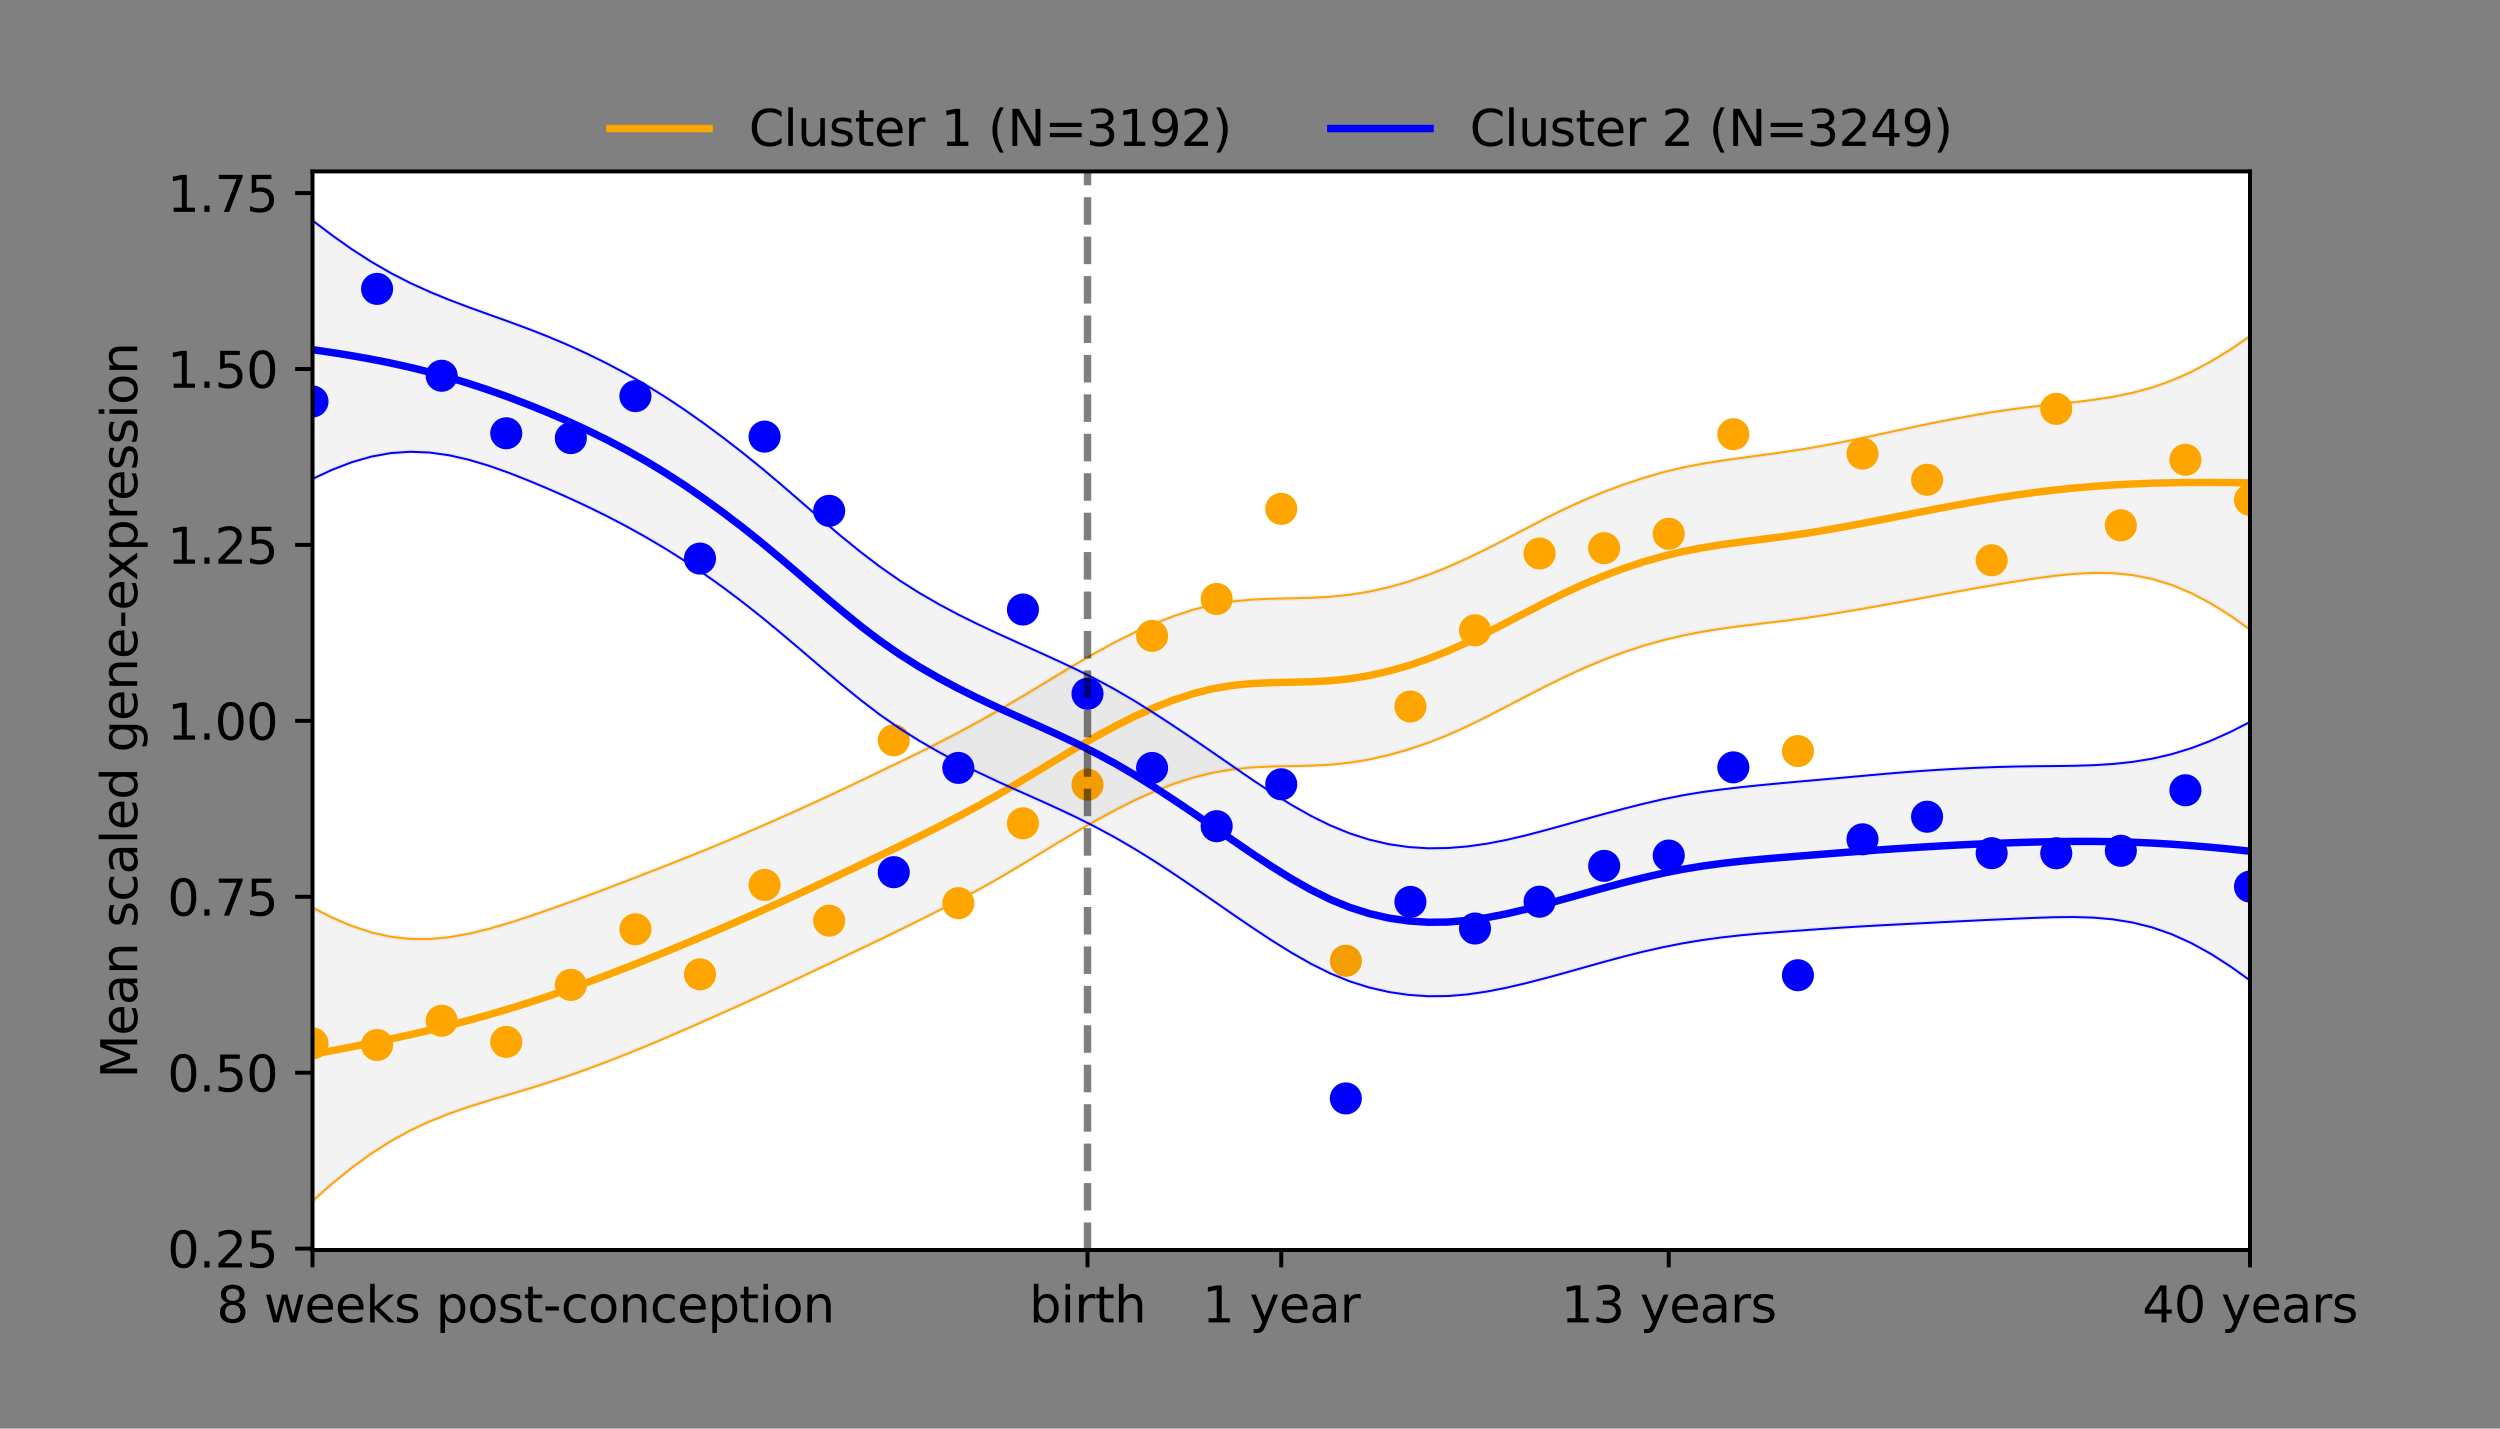 <?xml version="1.0" encoding="utf-8" standalone="no"?>
<!DOCTYPE svg PUBLIC "-//W3C//DTD SVG 1.1//EN"
  "http://www.w3.org/Graphics/SVG/1.1/DTD/svg11.dtd">
<svg xmlns:xlink="http://www.w3.org/1999/xlink" width="504pt" height="288pt" viewBox="0 0 504 288" xmlns="http://www.w3.org/2000/svg" version="1.1">
 <rect x="0" y="0" width="504" height="288" fill="#808080" stroke="none"/>
 <defs>
  <style type="text/css">*{stroke-linejoin: round; stroke-linecap: butt}</style>
 </defs>
 <g id="figure_1">
  <g id="patch_1">
   <path d="M 0 288 
L 504 288 
L 504 0 
L 0 0 
L 0 288 
z
" style="fill: none"/>
  </g>
  <g id="axes_1">
   <g id="patch_2">
    <path d="M 63 252 
L 453.6 252 
L 453.6 34.56 
L 63 34.56 
z
" style="fill: #ffffff"/>
   </g>
   <g id="PolyCollection_1">
    <defs>
     <path id="m381889eb6d" d="M 63 -105.031 
L 63 -45.884 
L 66.945 -49.359 
L 70.891 -52.555 
L 74.836 -55.426 
L 78.782 -57.943 
L 82.727 -60.103 
L 86.673 -61.94 
L 90.618 -63.512 
L 94.564 -64.882 
L 98.509 -66.116 
L 102.455 -67.286 
L 106.4 -68.459 
L 110.345 -69.691 
L 114.291 -71.01 
L 118.236 -72.413 
L 122.182 -73.887 
L 126.127 -75.426 
L 130.073 -77.025 
L 134.018 -78.684 
L 137.964 -80.392 
L 141.909 -82.13 
L 145.855 -83.885 
L 149.8 -85.654 
L 153.745 -87.444 
L 157.691 -89.266 
L 161.636 -91.114 
L 165.582 -92.974 
L 169.527 -94.838 
L 173.473 -96.708 
L 177.418 -98.594 
L 181.364 -100.508 
L 185.309 -102.455 
L 189.255 -104.441 
L 193.2 -106.477 
L 197.145 -108.585 
L 201.091 -110.795 
L 205.036 -113.118 
L 208.982 -115.506 
L 212.927 -117.9 
L 216.873 -120.249 
L 220.818 -122.512 
L 224.764 -124.654 
L 228.709 -126.64 
L 232.655 -128.424 
L 236.6 -129.968 
L 240.545 -131.24 
L 244.491 -132.218 
L 248.436 -132.886 
L 252.382 -133.274 
L 256.327 -133.465 
L 260.273 -133.552 
L 264.218 -133.635 
L 268.164 -133.824 
L 272.109 -134.231 
L 276.055 -134.893 
L 280 -135.79 
L 283.945 -136.909 
L 287.891 -138.243 
L 291.836 -139.795 
L 295.782 -141.567 
L 299.727 -143.507 
L 303.673 -145.54 
L 307.618 -147.598 
L 311.564 -149.622 
L 315.509 -151.56 
L 319.455 -153.369 
L 323.4 -155.023 
L 327.345 -156.504 
L 331.291 -157.803 
L 335.236 -158.917 
L 339.182 -159.854 
L 343.127 -160.627 
L 347.073 -161.263 
L 351.018 -161.796 
L 354.964 -162.268 
L 358.909 -162.73 
L 362.855 -163.24 
L 366.8 -163.826 
L 370.745 -164.465 
L 374.691 -165.135 
L 378.636 -165.822 
L 382.582 -166.525 
L 386.527 -167.246 
L 390.473 -167.98 
L 394.418 -168.71 
L 398.364 -169.423 
L 402.309 -170.109 
L 406.255 -170.762 
L 410.2 -171.371 
L 414.145 -171.901 
L 418.091 -172.3 
L 422.036 -172.503 
L 425.982 -172.443 
L 429.927 -172.055 
L 433.873 -171.281 
L 437.818 -170.075 
L 441.764 -168.422 
L 445.709 -166.339 
L 449.655 -163.872 
L 453.6 -161.085 
L 453.6 -220.232 
L 453.6 -220.232 
L 449.655 -217.541 
L 445.709 -215.125 
L 441.764 -213.029 
L 437.818 -211.284 
L 433.873 -209.891 
L 429.927 -208.818 
L 425.982 -208.006 
L 422.036 -207.394 
L 418.091 -206.914 
L 414.145 -206.496 
L 410.2 -206.073 
L 406.255 -205.588 
L 402.309 -205.016 
L 398.364 -204.365 
L 394.418 -203.652 
L 390.473 -202.888 
L 386.527 -202.082 
L 382.582 -201.24 
L 378.636 -200.383 
L 374.691 -199.543 
L 370.745 -198.748 
L 366.8 -198.015 
L 362.855 -197.353 
L 358.909 -196.76 
L 354.964 -196.216 
L 351.018 -195.687 
L 347.073 -195.131 
L 343.127 -194.5 
L 339.182 -193.735 
L 335.236 -192.781 
L 331.291 -191.642 
L 327.345 -190.332 
L 323.4 -188.862 
L 319.455 -187.234 
L 315.509 -185.439 
L 311.564 -183.485 
L 307.618 -181.439 
L 303.673 -179.373 
L 299.727 -177.353 
L 295.782 -175.436 
L 291.836 -173.671 
L 287.891 -172.099 
L 283.945 -170.742 
L 280 -169.619 
L 276.055 -168.738 
L 272.109 -168.099 
L 268.164 -167.695 
L 264.218 -167.483 
L 260.273 -167.381 
L 256.327 -167.294 
L 252.382 -167.123 
L 248.436 -166.757 
L 244.491 -166.087 
L 240.545 -165.086 
L 236.6 -163.797 
L 232.655 -162.258 
L 228.709 -160.496 
L 224.764 -158.531 
L 220.818 -156.381 
L 216.873 -154.095 
L 212.927 -151.732 
L 208.982 -149.346 
L 205.036 -146.981 
L 201.091 -144.673 
L 197.145 -142.45 
L 193.2 -140.316 
L 189.255 -138.268 
L 185.309 -136.294 
L 181.364 -134.372 
L 177.418 -132.474 
L 173.473 -130.581 
L 169.527 -128.706 
L 165.582 -126.864 
L 161.636 -125.061 
L 157.691 -123.295 
L 153.745 -121.557 
L 149.8 -119.843 
L 145.855 -118.168 
L 141.909 -116.538 
L 137.964 -114.952 
L 134.018 -113.399 
L 130.073 -111.861 
L 126.127 -110.334 
L 122.182 -108.829 
L 118.236 -107.355 
L 114.291 -105.917 
L 110.345 -104.517 
L 106.4 -103.161 
L 102.455 -101.881 
L 98.509 -100.73 
L 94.564 -99.773 
L 90.618 -99.075 
L 86.673 -98.703 
L 82.727 -98.713 
L 78.782 -99.151 
L 74.836 -100.033 
L 70.891 -101.34 
L 66.945 -103.028 
L 63 -105.031 
z
" style="stroke: #000000; stroke-opacity: 0.05"/>
    </defs>
    <g clip-path="url(#p6a8c9304a6)">
     <use xlink:href="#m381889eb6d" x="0" y="288" style="fill-opacity: 0.05; stroke: #000000; stroke-opacity: 0.05"/>
    </g>
   </g>
   <g id="PathCollection_1">
    <defs>
     <path id="ma7f855c26d" d="M 0 2.739 
C 0.726 2.739 1.423 2.45 1.936 1.936 
C 2.45 1.423 2.739 0.726 2.739 0 
C 2.739 -0.726 2.45 -1.423 1.936 -1.936 
C 1.423 -2.45 0.726 -2.739 0 -2.739 
C -0.726 -2.739 -1.423 -2.45 -1.936 -1.936 
C -2.45 -1.423 -2.739 -0.726 -2.739 0 
C -2.739 0.726 -2.45 1.423 -1.936 1.936 
C -1.423 2.45 -0.726 2.739 0 2.739 
z
" style="stroke: #ffa500"/>
    </defs>
    <g clip-path="url(#p6a8c9304a6)">
     <use xlink:href="#ma7f855c26d" x="63" y="210.35" style="fill: #ffa500; stroke: #ffa500"/>
     <use xlink:href="#ma7f855c26d" x="76.02" y="210.676" style="fill: #ffa500; stroke: #ffa500"/>
     <use xlink:href="#ma7f855c26d" x="89.04" y="205.783" style="fill: #ffa500; stroke: #ffa500"/>
     <use xlink:href="#ma7f855c26d" x="102.06" y="210.046" style="fill: #ffa500; stroke: #ffa500"/>
     <use xlink:href="#ma7f855c26d" x="115.08" y="198.552" style="fill: #ffa500; stroke: #ffa500"/>
     <use xlink:href="#ma7f855c26d" x="128.1" y="187.347" style="fill: #ffa500; stroke: #ffa500"/>
     <use xlink:href="#ma7f855c26d" x="141.12" y="196.429" style="fill: #ffa500; stroke: #ffa500"/>
     <use xlink:href="#ma7f855c26d" x="154.14" y="178.406" style="fill: #ffa500; stroke: #ffa500"/>
     <use xlink:href="#ma7f855c26d" x="167.16" y="185.609" style="fill: #ffa500; stroke: #ffa500"/>
     <use xlink:href="#ma7f855c26d" x="180.18" y="149.237" style="fill: #ffa500; stroke: #ffa500"/>
     <use xlink:href="#ma7f855c26d" x="193.2" y="182.08" style="fill: #ffa500; stroke: #ffa500"/>
     <use xlink:href="#ma7f855c26d" x="206.22" y="165.975" style="fill: #ffa500; stroke: #ffa500"/>
     <use xlink:href="#ma7f855c26d" x="219.24" y="158.193" style="fill: #ffa500; stroke: #ffa500"/>
     <use xlink:href="#ma7f855c26d" x="232.26" y="128.193" style="fill: #ffa500; stroke: #ffa500"/>
     <use xlink:href="#ma7f855c26d" x="245.28" y="120.75" style="fill: #ffa500; stroke: #ffa500"/>
     <use xlink:href="#ma7f855c26d" x="258.3" y="102.586" style="fill: #ffa500; stroke: #ffa500"/>
     <use xlink:href="#ma7f855c26d" x="271.32" y="193.695" style="fill: #ffa500; stroke: #ffa500"/>
     <use xlink:href="#ma7f855c26d" x="284.34" y="142.434" style="fill: #ffa500; stroke: #ffa500"/>
     <use xlink:href="#ma7f855c26d" x="297.36" y="127.077" style="fill: #ffa500; stroke: #ffa500"/>
     <use xlink:href="#ma7f855c26d" x="310.38" y="111.582" style="fill: #ffa500; stroke: #ffa500"/>
     <use xlink:href="#ma7f855c26d" x="323.4" y="110.517" style="fill: #ffa500; stroke: #ffa500"/>
     <use xlink:href="#ma7f855c26d" x="336.42" y="107.614" style="fill: #ffa500; stroke: #ffa500"/>
     <use xlink:href="#ma7f855c26d" x="349.44" y="87.531" style="fill: #ffa500; stroke: #ffa500"/>
     <use xlink:href="#ma7f855c26d" x="362.46" y="151.416" style="fill: #ffa500; stroke: #ffa500"/>
     <use xlink:href="#ma7f855c26d" x="375.48" y="91.45" style="fill: #ffa500; stroke: #ffa500"/>
     <use xlink:href="#ma7f855c26d" x="388.5" y="96.721" style="fill: #ffa500; stroke: #ffa500"/>
     <use xlink:href="#ma7f855c26d" x="401.52" y="112.948" style="fill: #ffa500; stroke: #ffa500"/>
     <use xlink:href="#ma7f855c26d" x="414.54" y="82.425" style="fill: #ffa500; stroke: #ffa500"/>
     <use xlink:href="#ma7f855c26d" x="427.56" y="105.909" style="fill: #ffa500; stroke: #ffa500"/>
     <use xlink:href="#ma7f855c26d" x="440.58" y="92.693" style="fill: #ffa500; stroke: #ffa500"/>
     <use xlink:href="#ma7f855c26d" x="453.6" y="100.774" style="fill: #ffa500; stroke: #ffa500"/>
    </g>
   </g>
   <g id="PolyCollection_2">
    <defs>
     <path id="ma74e0dfeb8" d="M 63 -243.556 
L 63 -191.455 
L 66.945 -193.29 
L 70.891 -194.806 
L 74.836 -195.943 
L 78.782 -196.656 
L 82.727 -196.926 
L 86.673 -196.762 
L 90.618 -196.202 
L 94.564 -195.301 
L 98.509 -194.121 
L 102.455 -192.726 
L 106.4 -191.175 
L 110.345 -189.522 
L 114.291 -187.789 
L 118.236 -185.964 
L 122.182 -184.031 
L 126.127 -181.975 
L 130.073 -179.786 
L 134.018 -177.456 
L 137.964 -174.973 
L 141.909 -172.329 
L 145.855 -169.517 
L 149.8 -166.541 
L 153.745 -163.413 
L 157.691 -160.153 
L 161.636 -156.807 
L 165.582 -153.435 
L 169.527 -150.107 
L 173.473 -146.896 
L 177.418 -143.888 
L 181.364 -141.151 
L 185.309 -138.67 
L 189.255 -136.397 
L 193.2 -134.291 
L 197.145 -132.321 
L 201.091 -130.461 
L 205.036 -128.68 
L 208.982 -126.925 
L 212.927 -125.141 
L 216.873 -123.28 
L 220.818 -121.302 
L 224.764 -119.173 
L 228.709 -116.879 
L 232.655 -114.434 
L 236.6 -111.863 
L 240.545 -109.197 
L 244.491 -106.475 
L 248.436 -103.744 
L 252.382 -101.052 
L 256.327 -98.448 
L 260.273 -95.989 
L 264.218 -93.74 
L 268.164 -91.771 
L 272.109 -90.156 
L 276.055 -88.912 
L 280 -88.011 
L 283.945 -87.433 
L 287.891 -87.163 
L 291.836 -87.193 
L 295.782 -87.518 
L 299.727 -88.095 
L 303.673 -88.867 
L 307.618 -89.784 
L 311.564 -90.801 
L 315.509 -91.882 
L 319.455 -92.995 
L 323.4 -94.101 
L 327.345 -95.162 
L 331.291 -96.149 
L 335.236 -97.04 
L 339.182 -97.817 
L 343.127 -98.473 
L 347.073 -99.015 
L 351.018 -99.455 
L 354.964 -99.814 
L 358.909 -100.118 
L 362.855 -100.403 
L 366.8 -100.686 
L 370.745 -100.955 
L 374.691 -101.201 
L 378.636 -101.423 
L 382.582 -101.629 
L 386.527 -101.833 
L 390.473 -102.037 
L 394.418 -102.237 
L 398.364 -102.429 
L 402.309 -102.612 
L 406.255 -102.79 
L 410.2 -102.959 
L 414.145 -103.089 
L 418.091 -103.125 
L 422.036 -103.004 
L 425.982 -102.657 
L 429.927 -102.019 
L 433.873 -101.034 
L 437.818 -99.658 
L 441.764 -97.875 
L 445.709 -95.7 
L 449.655 -93.172 
L 453.6 -90.346 
L 453.6 -142.447 
L 453.6 -142.447 
L 449.655 -140.448 
L 445.709 -138.674 
L 441.764 -137.168 
L 437.818 -135.958 
L 433.873 -135.045 
L 429.927 -134.403 
L 425.982 -133.983 
L 422.036 -133.738 
L 418.091 -133.616 
L 414.145 -133.563 
L 410.2 -133.527 
L 406.255 -133.467 
L 402.309 -133.361 
L 398.364 -133.209 
L 394.418 -133.017 
L 390.473 -132.787 
L 386.527 -132.519 
L 382.582 -132.209 
L 378.636 -131.867 
L 374.691 -131.511 
L 370.745 -131.154 
L 366.8 -130.803 
L 362.855 -130.452 
L 358.909 -130.094 
L 354.964 -129.717 
L 351.018 -129.309 
L 347.073 -128.849 
L 343.127 -128.312 
L 339.182 -127.661 
L 335.236 -126.87 
L 331.291 -125.957 
L 327.345 -124.96 
L 323.4 -123.909 
L 319.455 -122.825 
L 315.509 -121.725 
L 311.564 -120.63 
L 307.618 -119.593 
L 303.673 -118.67 
L 299.727 -117.909 
L 295.782 -117.352 
L 291.836 -117.034 
L 287.891 -116.986 
L 283.945 -117.236 
L 280 -117.811 
L 276.055 -118.725 
L 272.109 -119.99 
L 268.164 -121.607 
L 264.218 -123.556 
L 260.273 -125.788 
L 256.327 -128.247 
L 252.382 -130.868 
L 248.436 -133.58 
L 244.491 -136.309 
L 240.545 -139.01 
L 236.6 -141.662 
L 232.655 -144.237 
L 228.709 -146.702 
L 224.764 -149.014 
L 220.818 -151.136 
L 216.873 -153.094 
L 212.927 -154.943 
L 208.982 -156.734 
L 205.036 -158.509 
L 201.091 -160.304 
L 197.145 -162.152 
L 193.2 -164.099 
L 189.255 -166.195 
L 185.309 -168.478 
L 181.364 -170.981 
L 177.418 -173.732 
L 173.473 -176.734 
L 169.527 -179.94 
L 165.582 -183.289 
L 161.636 -186.71 
L 157.691 -190.129 
L 153.745 -193.462 
L 149.8 -196.657 
L 145.855 -199.716 
L 141.909 -202.638 
L 137.964 -205.417 
L 134.018 -208.035 
L 130.073 -210.473 
L 126.127 -212.725 
L 122.182 -214.811 
L 118.236 -216.744 
L 114.291 -218.537 
L 110.345 -220.199 
L 106.4 -221.743 
L 102.455 -223.199 
L 98.509 -224.612 
L 94.564 -226.036 
L 90.618 -227.528 
L 86.673 -229.145 
L 82.727 -230.936 
L 78.782 -232.956 
L 74.836 -235.236 
L 70.891 -237.78 
L 66.945 -240.565 
L 63 -243.556 
z
" style="stroke: #000000; stroke-opacity: 0.05"/>
    </defs>
    <g clip-path="url(#p6a8c9304a6)">
     <use xlink:href="#ma74e0dfeb8" x="0" y="288" style="fill-opacity: 0.05; stroke: #000000; stroke-opacity: 0.05"/>
    </g>
   </g>
   <g id="PathCollection_2">
    <defs>
     <path id="mdc6aa4b79a" d="M 0 2.739 
C 0.726 2.739 1.423 2.45 1.936 1.936 
C 2.45 1.423 2.739 0.726 2.739 0 
C 2.739 -0.726 2.45 -1.423 1.936 -1.936 
C 1.423 -2.45 0.726 -2.739 0 -2.739 
C -0.726 -2.739 -1.423 -2.45 -1.936 -1.936 
C -2.45 -1.423 -2.739 -0.726 -2.739 0 
C -2.739 0.726 -2.45 1.423 -1.936 1.936 
C -1.423 2.45 -0.726 2.739 0 2.739 
z
" style="stroke: #0000ff"/>
    </defs>
    <g clip-path="url(#p6a8c9304a6)">
     <use xlink:href="#mdc6aa4b79a" x="63" y="80.941" style="fill: #0000ff; stroke: #0000ff"/>
     <use xlink:href="#mdc6aa4b79a" x="76.02" y="58.239" style="fill: #0000ff; stroke: #0000ff"/>
     <use xlink:href="#mdc6aa4b79a" x="89.04" y="75.752" style="fill: #0000ff; stroke: #0000ff"/>
     <use xlink:href="#mdc6aa4b79a" x="102.06" y="87.348" style="fill: #0000ff; stroke: #0000ff"/>
     <use xlink:href="#mdc6aa4b79a" x="115.08" y="88.324" style="fill: #0000ff; stroke: #0000ff"/>
     <use xlink:href="#mdc6aa4b79a" x="128.1" y="79.856" style="fill: #0000ff; stroke: #0000ff"/>
     <use xlink:href="#mdc6aa4b79a" x="141.12" y="112.612" style="fill: #0000ff; stroke: #0000ff"/>
     <use xlink:href="#mdc6aa4b79a" x="154.14" y="88.021" style="fill: #0000ff; stroke: #0000ff"/>
     <use xlink:href="#mdc6aa4b79a" x="167.16" y="102.989" style="fill: #0000ff; stroke: #0000ff"/>
     <use xlink:href="#mdc6aa4b79a" x="180.18" y="175.83" style="fill: #0000ff; stroke: #0000ff"/>
     <use xlink:href="#mdc6aa4b79a" x="193.2" y="154.809" style="fill: #0000ff; stroke: #0000ff"/>
     <use xlink:href="#mdc6aa4b79a" x="206.22" y="122.882" style="fill: #0000ff; stroke: #0000ff"/>
     <use xlink:href="#mdc6aa4b79a" x="219.24" y="139.859" style="fill: #0000ff; stroke: #0000ff"/>
     <use xlink:href="#mdc6aa4b79a" x="232.26" y="154.822" style="fill: #0000ff; stroke: #0000ff"/>
     <use xlink:href="#mdc6aa4b79a" x="245.28" y="166.562" style="fill: #0000ff; stroke: #0000ff"/>
     <use xlink:href="#mdc6aa4b79a" x="258.3" y="158.112" style="fill: #0000ff; stroke: #0000ff"/>
     <use xlink:href="#mdc6aa4b79a" x="271.32" y="221.444" style="fill: #0000ff; stroke: #0000ff"/>
     <use xlink:href="#mdc6aa4b79a" x="284.34" y="181.827" style="fill: #0000ff; stroke: #0000ff"/>
     <use xlink:href="#mdc6aa4b79a" x="297.36" y="187.189" style="fill: #0000ff; stroke: #0000ff"/>
     <use xlink:href="#mdc6aa4b79a" x="310.38" y="181.784" style="fill: #0000ff; stroke: #0000ff"/>
     <use xlink:href="#mdc6aa4b79a" x="323.4" y="174.559" style="fill: #0000ff; stroke: #0000ff"/>
     <use xlink:href="#mdc6aa4b79a" x="336.42" y="172.479" style="fill: #0000ff; stroke: #0000ff"/>
     <use xlink:href="#mdc6aa4b79a" x="349.44" y="154.698" style="fill: #0000ff; stroke: #0000ff"/>
     <use xlink:href="#mdc6aa4b79a" x="362.46" y="196.605" style="fill: #0000ff; stroke: #0000ff"/>
     <use xlink:href="#mdc6aa4b79a" x="375.48" y="169.209" style="fill: #0000ff; stroke: #0000ff"/>
     <use xlink:href="#mdc6aa4b79a" x="388.5" y="164.65" style="fill: #0000ff; stroke: #0000ff"/>
     <use xlink:href="#mdc6aa4b79a" x="401.52" y="172.001" style="fill: #0000ff; stroke: #0000ff"/>
     <use xlink:href="#mdc6aa4b79a" x="414.54" y="172.015" style="fill: #0000ff; stroke: #0000ff"/>
     <use xlink:href="#mdc6aa4b79a" x="427.56" y="171.521" style="fill: #0000ff; stroke: #0000ff"/>
     <use xlink:href="#mdc6aa4b79a" x="440.58" y="159.322" style="fill: #0000ff; stroke: #0000ff"/>
     <use xlink:href="#mdc6aa4b79a" x="453.6" y="178.738" style="fill: #0000ff; stroke: #0000ff"/>
    </g>
   </g>
   <g id="matplotlib.axis_1">
    <g id="xtick_1">
     <g id="line2d_1">
      <defs>
       <path id="m629879bcff" d="M 0 0 
L 0 3.5 
" style="stroke: #000000; stroke-width: 0.8"/>
      </defs>
      <g>
       <use xlink:href="#m629879bcff" x="63" y="252" style="stroke: #000000; stroke-width: 0.8"/>
      </g>
     </g>
     <g id="text_1">
      <!--                            8 weeks post-conception -->
      <g transform="translate(-42.163 266.598)scale(0.1 -0.1)">
       <defs>
        <path id="DejaVuSans-20" transform="scale(0.016)"/>
        <path id="DejaVuSans-38" d="M 2034 2216 
Q 1584 2216 1326 1975 
Q 1069 1734 1069 1313 
Q 1069 891 1326 650 
Q 1584 409 2034 409 
Q 2484 409 2743 651 
Q 3003 894 3003 1313 
Q 3003 1734 2745 1975 
Q 2488 2216 2034 2216 
z
M 1403 2484 
Q 997 2584 770 2862 
Q 544 3141 544 3541 
Q 544 4100 942 4425 
Q 1341 4750 2034 4750 
Q 2731 4750 3128 4425 
Q 3525 4100 3525 3541 
Q 3525 3141 3298 2862 
Q 3072 2584 2669 2484 
Q 3125 2378 3379 2068 
Q 3634 1759 3634 1313 
Q 3634 634 3220 271 
Q 2806 -91 2034 -91 
Q 1263 -91 848 271 
Q 434 634 434 1313 
Q 434 1759 690 2068 
Q 947 2378 1403 2484 
z
M 1172 3481 
Q 1172 3119 1398 2916 
Q 1625 2713 2034 2713 
Q 2441 2713 2670 2916 
Q 2900 3119 2900 3481 
Q 2900 3844 2670 4047 
Q 2441 4250 2034 4250 
Q 1625 4250 1398 4047 
Q 1172 3844 1172 3481 
z
" transform="scale(0.016)"/>
        <path id="DejaVuSans-77" d="M 269 3500 
L 844 3500 
L 1563 769 
L 2278 3500 
L 2956 3500 
L 3675 769 
L 4391 3500 
L 4966 3500 
L 4050 0 
L 3372 0 
L 2619 2869 
L 1863 0 
L 1184 0 
L 269 3500 
z
" transform="scale(0.016)"/>
        <path id="DejaVuSans-65" d="M 3597 1894 
L 3597 1613 
L 953 1613 
Q 991 1019 1311 708 
Q 1631 397 2203 397 
Q 2534 397 2845 478 
Q 3156 559 3463 722 
L 3463 178 
Q 3153 47 2828 -22 
Q 2503 -91 2169 -91 
Q 1331 -91 842 396 
Q 353 884 353 1716 
Q 353 2575 817 3079 
Q 1281 3584 2069 3584 
Q 2775 3584 3186 3129 
Q 3597 2675 3597 1894 
z
M 3022 2063 
Q 3016 2534 2758 2815 
Q 2500 3097 2075 3097 
Q 1594 3097 1305 2825 
Q 1016 2553 972 2059 
L 3022 2063 
z
" transform="scale(0.016)"/>
        <path id="DejaVuSans-6b" d="M 581 4863 
L 1159 4863 
L 1159 1991 
L 2875 3500 
L 3609 3500 
L 1753 1863 
L 3688 0 
L 2938 0 
L 1159 1709 
L 1159 0 
L 581 0 
L 581 4863 
z
" transform="scale(0.016)"/>
        <path id="DejaVuSans-73" d="M 2834 3397 
L 2834 2853 
Q 2591 2978 2328 3040 
Q 2066 3103 1784 3103 
Q 1356 3103 1142 2972 
Q 928 2841 928 2578 
Q 928 2378 1081 2264 
Q 1234 2150 1697 2047 
L 1894 2003 
Q 2506 1872 2764 1633 
Q 3022 1394 3022 966 
Q 3022 478 2636 193 
Q 2250 -91 1575 -91 
Q 1294 -91 989 -36 
Q 684 19 347 128 
L 347 722 
Q 666 556 975 473 
Q 1284 391 1588 391 
Q 1994 391 2212 530 
Q 2431 669 2431 922 
Q 2431 1156 2273 1281 
Q 2116 1406 1581 1522 
L 1381 1569 
Q 847 1681 609 1914 
Q 372 2147 372 2553 
Q 372 3047 722 3315 
Q 1072 3584 1716 3584 
Q 2034 3584 2315 3537 
Q 2597 3491 2834 3397 
z
" transform="scale(0.016)"/>
        <path id="DejaVuSans-70" d="M 1159 525 
L 1159 -1331 
L 581 -1331 
L 581 3500 
L 1159 3500 
L 1159 2969 
Q 1341 3281 1617 3432 
Q 1894 3584 2278 3584 
Q 2916 3584 3314 3078 
Q 3713 2572 3713 1747 
Q 3713 922 3314 415 
Q 2916 -91 2278 -91 
Q 1894 -91 1617 61 
Q 1341 213 1159 525 
z
M 3116 1747 
Q 3116 2381 2855 2742 
Q 2594 3103 2138 3103 
Q 1681 3103 1420 2742 
Q 1159 2381 1159 1747 
Q 1159 1113 1420 752 
Q 1681 391 2138 391 
Q 2594 391 2855 752 
Q 3116 1113 3116 1747 
z
" transform="scale(0.016)"/>
        <path id="DejaVuSans-6f" d="M 1959 3097 
Q 1497 3097 1228 2736 
Q 959 2375 959 1747 
Q 959 1119 1226 758 
Q 1494 397 1959 397 
Q 2419 397 2687 759 
Q 2956 1122 2956 1747 
Q 2956 2369 2687 2733 
Q 2419 3097 1959 3097 
z
M 1959 3584 
Q 2709 3584 3137 3096 
Q 3566 2609 3566 1747 
Q 3566 888 3137 398 
Q 2709 -91 1959 -91 
Q 1206 -91 779 398 
Q 353 888 353 1747 
Q 353 2609 779 3096 
Q 1206 3584 1959 3584 
z
" transform="scale(0.016)"/>
        <path id="DejaVuSans-74" d="M 1172 4494 
L 1172 3500 
L 2356 3500 
L 2356 3053 
L 1172 3053 
L 1172 1153 
Q 1172 725 1289 603 
Q 1406 481 1766 481 
L 2356 481 
L 2356 0 
L 1766 0 
Q 1100 0 847 248 
Q 594 497 594 1153 
L 594 3053 
L 172 3053 
L 172 3500 
L 594 3500 
L 594 4494 
L 1172 4494 
z
" transform="scale(0.016)"/>
        <path id="DejaVuSans-2d" d="M 313 2009 
L 1997 2009 
L 1997 1497 
L 313 1497 
L 313 2009 
z
" transform="scale(0.016)"/>
        <path id="DejaVuSans-63" d="M 3122 3366 
L 3122 2828 
Q 2878 2963 2633 3030 
Q 2388 3097 2138 3097 
Q 1578 3097 1268 2742 
Q 959 2388 959 1747 
Q 959 1106 1268 751 
Q 1578 397 2138 397 
Q 2388 397 2633 464 
Q 2878 531 3122 666 
L 3122 134 
Q 2881 22 2623 -34 
Q 2366 -91 2075 -91 
Q 1284 -91 818 406 
Q 353 903 353 1747 
Q 353 2603 823 3093 
Q 1294 3584 2113 3584 
Q 2378 3584 2631 3529 
Q 2884 3475 3122 3366 
z
" transform="scale(0.016)"/>
        <path id="DejaVuSans-6e" d="M 3513 2113 
L 3513 0 
L 2938 0 
L 2938 2094 
Q 2938 2591 2744 2837 
Q 2550 3084 2163 3084 
Q 1697 3084 1428 2787 
Q 1159 2491 1159 1978 
L 1159 0 
L 581 0 
L 581 3500 
L 1159 3500 
L 1159 2956 
Q 1366 3272 1645 3428 
Q 1925 3584 2291 3584 
Q 2894 3584 3203 3211 
Q 3513 2838 3513 2113 
z
" transform="scale(0.016)"/>
        <path id="DejaVuSans-69" d="M 603 3500 
L 1178 3500 
L 1178 0 
L 603 0 
L 603 3500 
z
M 603 4863 
L 1178 4863 
L 1178 4134 
L 603 4134 
L 603 4863 
z
" transform="scale(0.016)"/>
       </defs>
       <use xlink:href="#DejaVuSans-20"/>
       <use xlink:href="#DejaVuSans-20" x="31.787"/>
       <use xlink:href="#DejaVuSans-20" x="63.574"/>
       <use xlink:href="#DejaVuSans-20" x="95.361"/>
       <use xlink:href="#DejaVuSans-20" x="127.148"/>
       <use xlink:href="#DejaVuSans-20" x="158.936"/>
       <use xlink:href="#DejaVuSans-20" x="190.723"/>
       <use xlink:href="#DejaVuSans-20" x="222.51"/>
       <use xlink:href="#DejaVuSans-20" x="254.297"/>
       <use xlink:href="#DejaVuSans-20" x="286.084"/>
       <use xlink:href="#DejaVuSans-20" x="317.871"/>
       <use xlink:href="#DejaVuSans-20" x="349.658"/>
       <use xlink:href="#DejaVuSans-20" x="381.445"/>
       <use xlink:href="#DejaVuSans-20" x="413.232"/>
       <use xlink:href="#DejaVuSans-20" x="445.02"/>
       <use xlink:href="#DejaVuSans-20" x="476.807"/>
       <use xlink:href="#DejaVuSans-20" x="508.594"/>
       <use xlink:href="#DejaVuSans-20" x="540.381"/>
       <use xlink:href="#DejaVuSans-20" x="572.168"/>
       <use xlink:href="#DejaVuSans-20" x="603.955"/>
       <use xlink:href="#DejaVuSans-20" x="635.742"/>
       <use xlink:href="#DejaVuSans-20" x="667.529"/>
       <use xlink:href="#DejaVuSans-20" x="699.316"/>
       <use xlink:href="#DejaVuSans-20" x="731.104"/>
       <use xlink:href="#DejaVuSans-20" x="762.891"/>
       <use xlink:href="#DejaVuSans-20" x="794.678"/>
       <use xlink:href="#DejaVuSans-20" x="826.465"/>
       <use xlink:href="#DejaVuSans-38" x="858.252"/>
       <use xlink:href="#DejaVuSans-20" x="921.875"/>
       <use xlink:href="#DejaVuSans-77" x="953.662"/>
       <use xlink:href="#DejaVuSans-65" x="1035.449"/>
       <use xlink:href="#DejaVuSans-65" x="1096.973"/>
       <use xlink:href="#DejaVuSans-6b" x="1158.496"/>
       <use xlink:href="#DejaVuSans-73" x="1216.406"/>
       <use xlink:href="#DejaVuSans-20" x="1268.506"/>
       <use xlink:href="#DejaVuSans-70" x="1300.293"/>
       <use xlink:href="#DejaVuSans-6f" x="1363.77"/>
       <use xlink:href="#DejaVuSans-73" x="1424.951"/>
       <use xlink:href="#DejaVuSans-74" x="1477.051"/>
       <use xlink:href="#DejaVuSans-2d" x="1516.26"/>
       <use xlink:href="#DejaVuSans-63" x="1552.344"/>
       <use xlink:href="#DejaVuSans-6f" x="1607.324"/>
       <use xlink:href="#DejaVuSans-6e" x="1668.506"/>
       <use xlink:href="#DejaVuSans-63" x="1731.885"/>
       <use xlink:href="#DejaVuSans-65" x="1786.865"/>
       <use xlink:href="#DejaVuSans-70" x="1848.389"/>
       <use xlink:href="#DejaVuSans-74" x="1911.865"/>
       <use xlink:href="#DejaVuSans-69" x="1951.074"/>
       <use xlink:href="#DejaVuSans-6f" x="1978.857"/>
       <use xlink:href="#DejaVuSans-6e" x="2040.039"/>
      </g>
     </g>
    </g>
    <g id="xtick_2">
     <g id="line2d_2">
      <g>
       <use xlink:href="#m629879bcff" x="219.24" y="252" style="stroke: #000000; stroke-width: 0.8"/>
      </g>
     </g>
     <g id="text_2">
      <!-- birth -->
      <g transform="translate(207.492 266.598)scale(0.1 -0.1)">
       <defs>
        <path id="DejaVuSans-62" d="M 3116 1747 
Q 3116 2381 2855 2742 
Q 2594 3103 2138 3103 
Q 1681 3103 1420 2742 
Q 1159 2381 1159 1747 
Q 1159 1113 1420 752 
Q 1681 391 2138 391 
Q 2594 391 2855 752 
Q 3116 1113 3116 1747 
z
M 1159 2969 
Q 1341 3281 1617 3432 
Q 1894 3584 2278 3584 
Q 2916 3584 3314 3078 
Q 3713 2572 3713 1747 
Q 3713 922 3314 415 
Q 2916 -91 2278 -91 
Q 1894 -91 1617 61 
Q 1341 213 1159 525 
L 1159 0 
L 581 0 
L 581 4863 
L 1159 4863 
L 1159 2969 
z
" transform="scale(0.016)"/>
        <path id="DejaVuSans-72" d="M 2631 2963 
Q 2534 3019 2420 3045 
Q 2306 3072 2169 3072 
Q 1681 3072 1420 2755 
Q 1159 2438 1159 1844 
L 1159 0 
L 581 0 
L 581 3500 
L 1159 3500 
L 1159 2956 
Q 1341 3275 1631 3429 
Q 1922 3584 2338 3584 
Q 2397 3584 2469 3576 
Q 2541 3569 2628 3553 
L 2631 2963 
z
" transform="scale(0.016)"/>
        <path id="DejaVuSans-68" d="M 3513 2113 
L 3513 0 
L 2938 0 
L 2938 2094 
Q 2938 2591 2744 2837 
Q 2550 3084 2163 3084 
Q 1697 3084 1428 2787 
Q 1159 2491 1159 1978 
L 1159 0 
L 581 0 
L 581 4863 
L 1159 4863 
L 1159 2956 
Q 1366 3272 1645 3428 
Q 1925 3584 2291 3584 
Q 2894 3584 3203 3211 
Q 3513 2838 3513 2113 
z
" transform="scale(0.016)"/>
       </defs>
       <use xlink:href="#DejaVuSans-62"/>
       <use xlink:href="#DejaVuSans-69" x="63.477"/>
       <use xlink:href="#DejaVuSans-72" x="91.26"/>
       <use xlink:href="#DejaVuSans-74" x="132.373"/>
       <use xlink:href="#DejaVuSans-68" x="171.582"/>
      </g>
     </g>
    </g>
    <g id="xtick_3">
     <g id="line2d_3">
      <g>
       <use xlink:href="#m629879bcff" x="258.3" y="252" style="stroke: #000000; stroke-width: 0.8"/>
      </g>
     </g>
     <g id="text_3">
      <!-- 1 year -->
      <g transform="translate(242.374 266.598)scale(0.1 -0.1)">
       <defs>
        <path id="DejaVuSans-31" d="M 794 531 
L 1825 531 
L 1825 4091 
L 703 3866 
L 703 4441 
L 1819 4666 
L 2450 4666 
L 2450 531 
L 3481 531 
L 3481 0 
L 794 0 
L 794 531 
z
" transform="scale(0.016)"/>
        <path id="DejaVuSans-79" d="M 2059 -325 
Q 1816 -950 1584 -1140 
Q 1353 -1331 966 -1331 
L 506 -1331 
L 506 -850 
L 844 -850 
Q 1081 -850 1212 -737 
Q 1344 -625 1503 -206 
L 1606 56 
L 191 3500 
L 800 3500 
L 1894 763 
L 2988 3500 
L 3597 3500 
L 2059 -325 
z
" transform="scale(0.016)"/>
        <path id="DejaVuSans-61" d="M 2194 1759 
Q 1497 1759 1228 1600 
Q 959 1441 959 1056 
Q 959 750 1161 570 
Q 1363 391 1709 391 
Q 2188 391 2477 730 
Q 2766 1069 2766 1631 
L 2766 1759 
L 2194 1759 
z
M 3341 1997 
L 3341 0 
L 2766 0 
L 2766 531 
Q 2569 213 2275 61 
Q 1981 -91 1556 -91 
Q 1019 -91 701 211 
Q 384 513 384 1019 
Q 384 1609 779 1909 
Q 1175 2209 1959 2209 
L 2766 2209 
L 2766 2266 
Q 2766 2663 2505 2880 
Q 2244 3097 1772 3097 
Q 1472 3097 1187 3025 
Q 903 2953 641 2809 
L 641 3341 
Q 956 3463 1253 3523 
Q 1550 3584 1831 3584 
Q 2591 3584 2966 3190 
Q 3341 2797 3341 1997 
z
" transform="scale(0.016)"/>
       </defs>
       <use xlink:href="#DejaVuSans-31"/>
       <use xlink:href="#DejaVuSans-20" x="63.623"/>
       <use xlink:href="#DejaVuSans-79" x="95.41"/>
       <use xlink:href="#DejaVuSans-65" x="154.59"/>
       <use xlink:href="#DejaVuSans-61" x="216.113"/>
       <use xlink:href="#DejaVuSans-72" x="277.393"/>
      </g>
     </g>
    </g>
    <g id="xtick_4">
     <g id="line2d_4">
      <g>
       <use xlink:href="#m629879bcff" x="336.42" y="252" style="stroke: #000000; stroke-width: 0.8"/>
      </g>
     </g>
     <g id="text_4">
      <!-- 13 years -->
      <g transform="translate(314.708 266.598)scale(0.1 -0.1)">
       <defs>
        <path id="DejaVuSans-33" d="M 2597 2516 
Q 3050 2419 3304 2112 
Q 3559 1806 3559 1356 
Q 3559 666 3084 287 
Q 2609 -91 1734 -91 
Q 1441 -91 1130 -33 
Q 819 25 488 141 
L 488 750 
Q 750 597 1062 519 
Q 1375 441 1716 441 
Q 2309 441 2620 675 
Q 2931 909 2931 1356 
Q 2931 1769 2642 2001 
Q 2353 2234 1838 2234 
L 1294 2234 
L 1294 2753 
L 1863 2753 
Q 2328 2753 2575 2939 
Q 2822 3125 2822 3475 
Q 2822 3834 2567 4026 
Q 2313 4219 1838 4219 
Q 1578 4219 1281 4162 
Q 984 4106 628 3988 
L 628 4550 
Q 988 4650 1302 4700 
Q 1616 4750 1894 4750 
Q 2613 4750 3031 4423 
Q 3450 4097 3450 3541 
Q 3450 3153 3228 2886 
Q 3006 2619 2597 2516 
z
" transform="scale(0.016)"/>
       </defs>
       <use xlink:href="#DejaVuSans-31"/>
       <use xlink:href="#DejaVuSans-33" x="63.623"/>
       <use xlink:href="#DejaVuSans-20" x="127.246"/>
       <use xlink:href="#DejaVuSans-79" x="159.033"/>
       <use xlink:href="#DejaVuSans-65" x="218.213"/>
       <use xlink:href="#DejaVuSans-61" x="279.736"/>
       <use xlink:href="#DejaVuSans-72" x="341.016"/>
       <use xlink:href="#DejaVuSans-73" x="382.129"/>
      </g>
     </g>
    </g>
    <g id="xtick_5">
     <g id="line2d_5">
      <g>
       <use xlink:href="#m629879bcff" x="453.6" y="252" style="stroke: #000000; stroke-width: 0.8"/>
      </g>
     </g>
     <g id="text_5">
      <!-- 40 years -->
      <g transform="translate(431.888 266.598)scale(0.1 -0.1)">
       <defs>
        <path id="DejaVuSans-34" d="M 2419 4116 
L 825 1625 
L 2419 1625 
L 2419 4116 
z
M 2253 4666 
L 3047 4666 
L 3047 1625 
L 3713 1625 
L 3713 1100 
L 3047 1100 
L 3047 0 
L 2419 0 
L 2419 1100 
L 313 1100 
L 313 1709 
L 2253 4666 
z
" transform="scale(0.016)"/>
        <path id="DejaVuSans-30" d="M 2034 4250 
Q 1547 4250 1301 3770 
Q 1056 3291 1056 2328 
Q 1056 1369 1301 889 
Q 1547 409 2034 409 
Q 2525 409 2770 889 
Q 3016 1369 3016 2328 
Q 3016 3291 2770 3770 
Q 2525 4250 2034 4250 
z
M 2034 4750 
Q 2819 4750 3233 4129 
Q 3647 3509 3647 2328 
Q 3647 1150 3233 529 
Q 2819 -91 2034 -91 
Q 1250 -91 836 529 
Q 422 1150 422 2328 
Q 422 3509 836 4129 
Q 1250 4750 2034 4750 
z
" transform="scale(0.016)"/>
       </defs>
       <use xlink:href="#DejaVuSans-34"/>
       <use xlink:href="#DejaVuSans-30" x="63.623"/>
       <use xlink:href="#DejaVuSans-20" x="127.246"/>
       <use xlink:href="#DejaVuSans-79" x="159.033"/>
       <use xlink:href="#DejaVuSans-65" x="218.213"/>
       <use xlink:href="#DejaVuSans-61" x="279.736"/>
       <use xlink:href="#DejaVuSans-72" x="341.016"/>
       <use xlink:href="#DejaVuSans-73" x="382.129"/>
      </g>
     </g>
    </g>
   </g>
   <g id="matplotlib.axis_2">
    <g id="ytick_1">
     <g id="line2d_6">
      <defs>
       <path id="m9f72ca8dc7" d="M 0 0 
L -3.5 0 
" style="stroke: #000000; stroke-width: 0.8"/>
      </defs>
      <g>
       <use xlink:href="#m9f72ca8dc7" x="63" y="251.725" style="stroke: #000000; stroke-width: 0.8"/>
      </g>
     </g>
     <g id="text_6">
      <!-- 0.25 -->
      <g transform="translate(33.734 255.524)scale(0.1 -0.1)">
       <defs>
        <path id="DejaVuSans-2e" d="M 684 794 
L 1344 794 
L 1344 0 
L 684 0 
L 684 794 
z
" transform="scale(0.016)"/>
        <path id="DejaVuSans-32" d="M 1228 531 
L 3431 531 
L 3431 0 
L 469 0 
L 469 531 
Q 828 903 1448 1529 
Q 2069 2156 2228 2338 
Q 2531 2678 2651 2914 
Q 2772 3150 2772 3378 
Q 2772 3750 2511 3984 
Q 2250 4219 1831 4219 
Q 1534 4219 1204 4116 
Q 875 4013 500 3803 
L 500 4441 
Q 881 4594 1212 4672 
Q 1544 4750 1819 4750 
Q 2544 4750 2975 4387 
Q 3406 4025 3406 3419 
Q 3406 3131 3298 2873 
Q 3191 2616 2906 2266 
Q 2828 2175 2409 1742 
Q 1991 1309 1228 531 
z
" transform="scale(0.016)"/>
        <path id="DejaVuSans-35" d="M 691 4666 
L 3169 4666 
L 3169 4134 
L 1269 4134 
L 1269 2991 
Q 1406 3038 1543 3061 
Q 1681 3084 1819 3084 
Q 2600 3084 3056 2656 
Q 3513 2228 3513 1497 
Q 3513 744 3044 326 
Q 2575 -91 1722 -91 
Q 1428 -91 1123 -41 
Q 819 9 494 109 
L 494 744 
Q 775 591 1075 516 
Q 1375 441 1709 441 
Q 2250 441 2565 725 
Q 2881 1009 2881 1497 
Q 2881 1984 2565 2268 
Q 2250 2553 1709 2553 
Q 1456 2553 1204 2497 
Q 953 2441 691 2322 
L 691 4666 
z
" transform="scale(0.016)"/>
       </defs>
       <use xlink:href="#DejaVuSans-30"/>
       <use xlink:href="#DejaVuSans-2e" x="63.623"/>
       <use xlink:href="#DejaVuSans-32" x="95.41"/>
       <use xlink:href="#DejaVuSans-35" x="159.033"/>
      </g>
     </g>
    </g>
    <g id="ytick_2">
     <g id="line2d_7">
      <g>
       <use xlink:href="#m9f72ca8dc7" x="63" y="216.257" style="stroke: #000000; stroke-width: 0.8"/>
      </g>
     </g>
     <g id="text_7">
      <!-- 0.50 -->
      <g transform="translate(33.734 220.057)scale(0.1 -0.1)">
       <use xlink:href="#DejaVuSans-30"/>
       <use xlink:href="#DejaVuSans-2e" x="63.623"/>
       <use xlink:href="#DejaVuSans-35" x="95.41"/>
       <use xlink:href="#DejaVuSans-30" x="159.033"/>
      </g>
     </g>
    </g>
    <g id="ytick_3">
     <g id="line2d_8">
      <g>
       <use xlink:href="#m9f72ca8dc7" x="63" y="180.79" style="stroke: #000000; stroke-width: 0.8"/>
      </g>
     </g>
     <g id="text_8">
      <!-- 0.75 -->
      <g transform="translate(33.734 184.589)scale(0.1 -0.1)">
       <defs>
        <path id="DejaVuSans-37" d="M 525 4666 
L 3525 4666 
L 3525 4397 
L 1831 0 
L 1172 0 
L 2766 4134 
L 525 4134 
L 525 4666 
z
" transform="scale(0.016)"/>
       </defs>
       <use xlink:href="#DejaVuSans-30"/>
       <use xlink:href="#DejaVuSans-2e" x="63.623"/>
       <use xlink:href="#DejaVuSans-37" x="95.41"/>
       <use xlink:href="#DejaVuSans-35" x="159.033"/>
      </g>
     </g>
    </g>
    <g id="ytick_4">
     <g id="line2d_9">
      <g>
       <use xlink:href="#m9f72ca8dc7" x="63" y="145.323" style="stroke: #000000; stroke-width: 0.8"/>
      </g>
     </g>
     <g id="text_9">
      <!-- 1.00 -->
      <g transform="translate(33.734 149.122)scale(0.1 -0.1)">
       <use xlink:href="#DejaVuSans-31"/>
       <use xlink:href="#DejaVuSans-2e" x="63.623"/>
       <use xlink:href="#DejaVuSans-30" x="95.41"/>
       <use xlink:href="#DejaVuSans-30" x="159.033"/>
      </g>
     </g>
    </g>
    <g id="ytick_5">
     <g id="line2d_10">
      <g>
       <use xlink:href="#m9f72ca8dc7" x="63" y="109.855" style="stroke: #000000; stroke-width: 0.8"/>
      </g>
     </g>
     <g id="text_10">
      <!-- 1.25 -->
      <g transform="translate(33.734 113.654)scale(0.1 -0.1)">
       <use xlink:href="#DejaVuSans-31"/>
       <use xlink:href="#DejaVuSans-2e" x="63.623"/>
       <use xlink:href="#DejaVuSans-32" x="95.41"/>
       <use xlink:href="#DejaVuSans-35" x="159.033"/>
      </g>
     </g>
    </g>
    <g id="ytick_6">
     <g id="line2d_11">
      <g>
       <use xlink:href="#m9f72ca8dc7" x="63" y="74.388" style="stroke: #000000; stroke-width: 0.8"/>
      </g>
     </g>
     <g id="text_11">
      <!-- 1.50 -->
      <g transform="translate(33.734 78.187)scale(0.1 -0.1)">
       <use xlink:href="#DejaVuSans-31"/>
       <use xlink:href="#DejaVuSans-2e" x="63.623"/>
       <use xlink:href="#DejaVuSans-35" x="95.41"/>
       <use xlink:href="#DejaVuSans-30" x="159.033"/>
      </g>
     </g>
    </g>
    <g id="ytick_7">
     <g id="line2d_12">
      <g>
       <use xlink:href="#m9f72ca8dc7" x="63" y="38.92" style="stroke: #000000; stroke-width: 0.8"/>
      </g>
     </g>
     <g id="text_12">
      <!-- 1.75 -->
      <g transform="translate(33.734 42.719)scale(0.1 -0.1)">
       <use xlink:href="#DejaVuSans-31"/>
       <use xlink:href="#DejaVuSans-2e" x="63.623"/>
       <use xlink:href="#DejaVuSans-37" x="95.41"/>
       <use xlink:href="#DejaVuSans-35" x="159.033"/>
      </g>
     </g>
    </g>
    <g id="text_13">
     <!-- Mean scaled gene-expression -->
     <g transform="translate(27.655 217.408)rotate(-90)scale(0.1 -0.1)">
      <defs>
       <path id="DejaVuSans-4d" d="M 628 4666 
L 1569 4666 
L 2759 1491 
L 3956 4666 
L 4897 4666 
L 4897 0 
L 4281 0 
L 4281 4097 
L 3078 897 
L 2444 897 
L 1241 4097 
L 1241 0 
L 628 0 
L 628 4666 
z
" transform="scale(0.016)"/>
       <path id="DejaVuSans-6c" d="M 603 4863 
L 1178 4863 
L 1178 0 
L 603 0 
L 603 4863 
z
" transform="scale(0.016)"/>
       <path id="DejaVuSans-64" d="M 2906 2969 
L 2906 4863 
L 3481 4863 
L 3481 0 
L 2906 0 
L 2906 525 
Q 2725 213 2448 61 
Q 2172 -91 1784 -91 
Q 1150 -91 751 415 
Q 353 922 353 1747 
Q 353 2572 751 3078 
Q 1150 3584 1784 3584 
Q 2172 3584 2448 3432 
Q 2725 3281 2906 2969 
z
M 947 1747 
Q 947 1113 1208 752 
Q 1469 391 1925 391 
Q 2381 391 2643 752 
Q 2906 1113 2906 1747 
Q 2906 2381 2643 2742 
Q 2381 3103 1925 3103 
Q 1469 3103 1208 2742 
Q 947 2381 947 1747 
z
" transform="scale(0.016)"/>
       <path id="DejaVuSans-67" d="M 2906 1791 
Q 2906 2416 2648 2759 
Q 2391 3103 1925 3103 
Q 1463 3103 1205 2759 
Q 947 2416 947 1791 
Q 947 1169 1205 825 
Q 1463 481 1925 481 
Q 2391 481 2648 825 
Q 2906 1169 2906 1791 
z
M 3481 434 
Q 3481 -459 3084 -895 
Q 2688 -1331 1869 -1331 
Q 1566 -1331 1297 -1286 
Q 1028 -1241 775 -1147 
L 775 -588 
Q 1028 -725 1275 -790 
Q 1522 -856 1778 -856 
Q 2344 -856 2625 -561 
Q 2906 -266 2906 331 
L 2906 616 
Q 2728 306 2450 153 
Q 2172 0 1784 0 
Q 1141 0 747 490 
Q 353 981 353 1791 
Q 353 2603 747 3093 
Q 1141 3584 1784 3584 
Q 2172 3584 2450 3431 
Q 2728 3278 2906 2969 
L 2906 3500 
L 3481 3500 
L 3481 434 
z
" transform="scale(0.016)"/>
       <path id="DejaVuSans-78" d="M 3513 3500 
L 2247 1797 
L 3578 0 
L 2900 0 
L 1881 1375 
L 863 0 
L 184 0 
L 1544 1831 
L 300 3500 
L 978 3500 
L 1906 2253 
L 2834 3500 
L 3513 3500 
z
" transform="scale(0.016)"/>
      </defs>
      <use xlink:href="#DejaVuSans-4d"/>
      <use xlink:href="#DejaVuSans-65" x="86.279"/>
      <use xlink:href="#DejaVuSans-61" x="147.803"/>
      <use xlink:href="#DejaVuSans-6e" x="209.082"/>
      <use xlink:href="#DejaVuSans-20" x="272.461"/>
      <use xlink:href="#DejaVuSans-73" x="304.248"/>
      <use xlink:href="#DejaVuSans-63" x="356.348"/>
      <use xlink:href="#DejaVuSans-61" x="411.328"/>
      <use xlink:href="#DejaVuSans-6c" x="472.607"/>
      <use xlink:href="#DejaVuSans-65" x="500.391"/>
      <use xlink:href="#DejaVuSans-64" x="561.914"/>
      <use xlink:href="#DejaVuSans-20" x="625.391"/>
      <use xlink:href="#DejaVuSans-67" x="657.178"/>
      <use xlink:href="#DejaVuSans-65" x="720.654"/>
      <use xlink:href="#DejaVuSans-6e" x="782.178"/>
      <use xlink:href="#DejaVuSans-65" x="845.557"/>
      <use xlink:href="#DejaVuSans-2d" x="907.08"/>
      <use xlink:href="#DejaVuSans-65" x="943.164"/>
      <use xlink:href="#DejaVuSans-78" x="1002.938"/>
      <use xlink:href="#DejaVuSans-70" x="1062.117"/>
      <use xlink:href="#DejaVuSans-72" x="1125.594"/>
      <use xlink:href="#DejaVuSans-65" x="1164.457"/>
      <use xlink:href="#DejaVuSans-73" x="1225.98"/>
      <use xlink:href="#DejaVuSans-73" x="1278.08"/>
      <use xlink:href="#DejaVuSans-69" x="1330.18"/>
      <use xlink:href="#DejaVuSans-6f" x="1357.963"/>
      <use xlink:href="#DejaVuSans-6e" x="1419.145"/>
     </g>
    </g>
   </g>
   <g id="line2d_13">
    <path d="M 63 212.542 
L 66.945 211.807 
L 70.891 211.052 
L 74.836 210.271 
L 78.782 209.453 
L 82.727 208.592 
L 86.673 207.679 
L 90.618 206.706 
L 94.564 205.673 
L 98.509 204.577 
L 102.455 203.416 
L 106.4 202.19 
L 110.345 200.896 
L 114.291 199.536 
L 118.236 198.116 
L 122.182 196.642 
L 126.127 195.12 
L 130.073 193.557 
L 134.018 191.959 
L 137.964 190.328 
L 141.909 188.666 
L 145.855 186.974 
L 149.8 185.252 
L 153.745 183.5 
L 157.691 181.72 
L 161.636 179.912 
L 165.582 178.081 
L 169.527 176.228 
L 173.473 174.355 
L 177.418 172.466 
L 181.364 170.56 
L 185.309 168.625 
L 189.255 166.645 
L 193.2 164.603 
L 197.145 162.482 
L 201.091 160.266 
L 205.036 157.951 
L 208.982 155.574 
L 212.927 153.184 
L 216.873 150.828 
L 220.818 148.553 
L 224.764 146.408 
L 228.709 144.432 
L 232.655 142.659 
L 236.6 141.117 
L 240.545 139.837 
L 244.491 138.848 
L 248.436 138.178 
L 252.382 137.801 
L 256.327 137.62 
L 260.273 137.534 
L 264.218 137.441 
L 268.164 137.241 
L 272.109 136.835 
L 276.055 136.185 
L 280 135.295 
L 283.945 134.174 
L 287.891 132.829 
L 291.836 131.267 
L 295.782 129.499 
L 299.727 127.57 
L 303.673 125.544 
L 307.618 123.482 
L 311.564 121.446 
L 315.509 119.501 
L 319.455 117.699 
L 323.4 116.057 
L 327.345 114.582 
L 331.291 113.278 
L 335.236 112.151 
L 339.182 111.206 
L 343.127 110.436 
L 347.073 109.803 
L 351.018 109.259 
L 354.964 108.758 
L 358.909 108.255 
L 362.855 107.704 
L 366.8 107.08 
L 370.745 106.394 
L 374.691 105.661 
L 378.636 104.898 
L 382.582 104.117 
L 386.527 103.336 
L 390.473 102.566 
L 394.418 101.819 
L 398.364 101.106 
L 402.309 100.438 
L 406.255 99.825 
L 410.2 99.278 
L 414.145 98.801 
L 418.091 98.393 
L 422.036 98.051 
L 425.982 97.775 
L 429.927 97.564 
L 433.873 97.414 
L 437.818 97.32 
L 441.764 97.275 
L 445.709 97.268 
L 449.655 97.293 
L 453.6 97.341 
" clip-path="url(#p6a8c9304a6)" style="fill: none; stroke: #ffa500; stroke-width: 1.5; stroke-linecap: square"/>
   </g>
   <g id="line2d_14">
    <path d="M 63 242.116 
L 66.945 238.641 
L 70.891 235.445 
L 74.836 232.574 
L 78.782 230.057 
L 82.727 227.897 
L 86.673 226.06 
L 90.618 224.488 
L 94.564 223.118 
L 98.509 221.884 
L 102.455 220.714 
L 106.4 219.541 
L 110.345 218.309 
L 114.291 216.99 
L 118.236 215.587 
L 122.182 214.113 
L 126.127 212.574 
L 130.073 210.975 
L 134.018 209.316 
L 137.964 207.608 
L 141.909 205.87 
L 145.855 204.115 
L 149.8 202.346 
L 153.745 200.556 
L 157.691 198.734 
L 161.636 196.886 
L 165.582 195.026 
L 169.527 193.162 
L 173.473 191.292 
L 177.418 189.406 
L 181.364 187.492 
L 185.309 185.545 
L 189.255 183.559 
L 193.2 181.523 
L 197.145 179.415 
L 201.091 177.205 
L 205.036 174.882 
L 208.982 172.494 
L 212.927 170.1 
L 216.873 167.751 
L 220.818 165.488 
L 224.764 163.346 
L 228.709 161.36 
L 232.655 159.576 
L 236.6 158.032 
L 240.545 156.76 
L 244.491 155.782 
L 248.436 155.114 
L 252.382 154.726 
L 256.327 154.535 
L 260.273 154.448 
L 264.218 154.365 
L 268.164 154.176 
L 272.109 153.769 
L 276.055 153.107 
L 280 152.21 
L 283.945 151.091 
L 287.891 149.757 
L 291.836 148.205 
L 295.782 146.433 
L 299.727 144.493 
L 303.673 142.46 
L 307.618 140.402 
L 311.564 138.378 
L 315.509 136.44 
L 319.455 134.631 
L 323.4 132.977 
L 327.345 131.496 
L 331.291 130.197 
L 335.236 129.083 
L 339.182 128.146 
L 343.127 127.373 
L 347.073 126.737 
L 351.018 126.204 
L 354.964 125.732 
L 358.909 125.27 
L 362.855 124.76 
L 366.8 124.174 
L 370.745 123.535 
L 374.691 122.865 
L 378.636 122.178 
L 382.582 121.475 
L 386.527 120.754 
L 390.473 120.02 
L 394.418 119.29 
L 398.364 118.577 
L 402.309 117.891 
L 406.255 117.238 
L 410.2 116.629 
L 414.145 116.099 
L 418.091 115.7 
L 422.036 115.497 
L 425.982 115.557 
L 429.927 115.945 
L 433.873 116.719 
L 437.818 117.925 
L 441.764 119.578 
L 445.709 121.661 
L 449.655 124.128 
L 453.6 126.915 
" clip-path="url(#p6a8c9304a6)" style="fill: none; stroke: #ffa500; stroke-width: 0.4; stroke-linecap: square"/>
   </g>
   <g id="line2d_15">
    <path d="M 63 182.969 
L 66.945 184.972 
L 70.891 186.66 
L 74.836 187.967 
L 78.782 188.849 
L 82.727 189.287 
L 86.673 189.297 
L 90.618 188.925 
L 94.564 188.227 
L 98.509 187.27 
L 102.455 186.119 
L 106.4 184.839 
L 110.345 183.483 
L 114.291 182.083 
L 118.236 180.645 
L 122.182 179.171 
L 126.127 177.666 
L 130.073 176.139 
L 134.018 174.601 
L 137.964 173.048 
L 141.909 171.462 
L 145.855 169.832 
L 149.8 168.157 
L 153.745 166.443 
L 157.691 164.705 
L 161.636 162.939 
L 165.582 161.136 
L 169.527 159.294 
L 173.473 157.419 
L 177.418 155.526 
L 181.364 153.628 
L 185.309 151.706 
L 189.255 149.732 
L 193.2 147.684 
L 197.145 145.55 
L 201.091 143.327 
L 205.036 141.019 
L 208.982 138.654 
L 212.927 136.268 
L 216.873 133.905 
L 220.818 131.619 
L 224.764 129.469 
L 228.709 127.504 
L 232.655 125.742 
L 236.6 124.203 
L 240.545 122.914 
L 244.491 121.913 
L 248.436 121.243 
L 252.382 120.877 
L 256.327 120.706 
L 260.273 120.619 
L 264.218 120.517 
L 268.164 120.305 
L 272.109 119.901 
L 276.055 119.262 
L 280 118.381 
L 283.945 117.258 
L 287.891 115.901 
L 291.836 114.329 
L 295.782 112.564 
L 299.727 110.647 
L 303.673 108.627 
L 307.618 106.561 
L 311.564 104.515 
L 315.509 102.561 
L 319.455 100.766 
L 323.4 99.138 
L 327.345 97.668 
L 331.291 96.358 
L 335.236 95.219 
L 339.182 94.265 
L 343.127 93.5 
L 347.073 92.869 
L 351.018 92.313 
L 354.964 91.784 
L 358.909 91.24 
L 362.855 90.647 
L 366.8 89.985 
L 370.745 89.252 
L 374.691 88.457 
L 378.636 87.617 
L 382.582 86.76 
L 386.527 85.918 
L 390.473 85.112 
L 394.418 84.348 
L 398.364 83.635 
L 402.309 82.984 
L 406.255 82.412 
L 410.2 81.927 
L 414.145 81.504 
L 418.091 81.086 
L 422.036 80.606 
L 425.982 79.994 
L 429.927 79.182 
L 433.873 78.109 
L 437.818 76.716 
L 441.764 74.971 
L 445.709 72.875 
L 449.655 70.459 
L 453.6 67.768 
" clip-path="url(#p6a8c9304a6)" style="fill: none; stroke: #ffa500; stroke-width: 0.4; stroke-linecap: square"/>
   </g>
   <g id="line2d_16">
    <path d="M 63 70.495 
L 66.945 71.072 
L 70.891 71.707 
L 74.836 72.411 
L 78.782 73.194 
L 82.727 74.069 
L 86.673 75.047 
L 90.618 76.135 
L 94.564 77.331 
L 98.509 78.634 
L 102.455 80.038 
L 106.4 81.541 
L 110.345 83.14 
L 114.291 84.837 
L 118.236 86.646 
L 122.182 88.579 
L 126.127 90.65 
L 130.073 92.871 
L 134.018 95.255 
L 137.964 97.805 
L 141.909 100.517 
L 145.855 103.384 
L 149.8 106.401 
L 153.745 109.562 
L 157.691 112.859 
L 161.636 116.241 
L 165.582 119.638 
L 169.527 122.976 
L 173.473 126.185 
L 177.418 129.19 
L 181.364 131.934 
L 185.309 134.426 
L 189.255 136.704 
L 193.2 138.805 
L 197.145 140.764 
L 201.091 142.618 
L 205.036 144.406 
L 208.982 146.171 
L 212.927 147.958 
L 216.873 149.813 
L 220.818 151.781 
L 224.764 153.906 
L 228.709 156.21 
L 232.655 158.665 
L 236.6 161.238 
L 240.545 163.897 
L 244.491 166.608 
L 248.436 169.338 
L 252.382 172.04 
L 256.327 174.653 
L 260.273 177.111 
L 264.218 179.352 
L 268.164 181.311 
L 272.109 182.927 
L 276.055 184.182 
L 280 185.089 
L 283.945 185.665 
L 287.891 185.926 
L 291.836 185.886 
L 295.782 185.565 
L 299.727 184.998 
L 303.673 184.232 
L 307.618 183.312 
L 311.564 182.285 
L 315.509 181.196 
L 319.455 180.09 
L 323.4 178.995 
L 327.345 177.939 
L 331.291 176.947 
L 335.236 176.045 
L 339.182 175.261 
L 343.127 174.608 
L 347.073 174.068 
L 351.018 173.618 
L 354.964 173.235 
L 358.909 172.894 
L 362.855 172.572 
L 366.8 172.256 
L 370.745 171.945 
L 374.691 171.644 
L 378.636 171.355 
L 382.582 171.081 
L 386.527 170.824 
L 390.473 170.588 
L 394.418 170.373 
L 398.364 170.181 
L 402.309 170.014 
L 406.255 169.872 
L 410.2 169.757 
L 414.145 169.674 
L 418.091 169.629 
L 422.036 169.629 
L 425.982 169.68 
L 429.927 169.789 
L 433.873 169.96 
L 437.818 170.192 
L 441.764 170.478 
L 445.709 170.813 
L 449.655 171.19 
L 453.6 171.603 
" clip-path="url(#p6a8c9304a6)" style="fill: none; stroke: #0000ff; stroke-width: 1.5; stroke-linecap: square"/>
   </g>
   <g id="line2d_17">
    <path d="M 63 96.545 
L 66.945 94.71 
L 70.891 93.194 
L 74.836 92.057 
L 78.782 91.344 
L 82.727 91.074 
L 86.673 91.238 
L 90.618 91.798 
L 94.564 92.699 
L 98.509 93.879 
L 102.455 95.274 
L 106.4 96.825 
L 110.345 98.478 
L 114.291 100.211 
L 118.236 102.036 
L 122.182 103.969 
L 126.127 106.025 
L 130.073 108.214 
L 134.018 110.544 
L 137.964 113.027 
L 141.909 115.671 
L 145.855 118.483 
L 149.8 121.459 
L 153.745 124.587 
L 157.691 127.847 
L 161.636 131.193 
L 165.582 134.565 
L 169.527 137.893 
L 173.473 141.104 
L 177.418 144.112 
L 181.364 146.849 
L 185.309 149.33 
L 189.255 151.603 
L 193.2 153.709 
L 197.145 155.679 
L 201.091 157.539 
L 205.036 159.32 
L 208.982 161.075 
L 212.927 162.859 
L 216.873 164.72 
L 220.818 166.698 
L 224.764 168.827 
L 228.709 171.121 
L 232.655 173.566 
L 236.6 176.137 
L 240.545 178.803 
L 244.491 181.525 
L 248.436 184.256 
L 252.382 186.948 
L 256.327 189.552 
L 260.273 192.011 
L 264.218 194.26 
L 268.164 196.229 
L 272.109 197.844 
L 276.055 199.088 
L 280 199.989 
L 283.945 200.567 
L 287.891 200.837 
L 291.836 200.807 
L 295.782 200.482 
L 299.727 199.905 
L 303.673 199.133 
L 307.618 198.216 
L 311.564 197.199 
L 315.509 196.118 
L 319.455 195.005 
L 323.4 193.899 
L 327.345 192.838 
L 331.291 191.851 
L 335.236 190.96 
L 339.182 190.183 
L 343.127 189.527 
L 347.073 188.985 
L 351.018 188.545 
L 354.964 188.186 
L 358.909 187.882 
L 362.855 187.597 
L 366.8 187.314 
L 370.745 187.045 
L 374.691 186.799 
L 378.636 186.577 
L 382.582 186.371 
L 386.527 186.167 
L 390.473 185.963 
L 394.418 185.763 
L 398.364 185.571 
L 402.309 185.388 
L 406.255 185.21 
L 410.2 185.041 
L 414.145 184.911 
L 418.091 184.875 
L 422.036 184.996 
L 425.982 185.343 
L 429.927 185.981 
L 433.873 186.966 
L 437.818 188.342 
L 441.764 190.125 
L 445.709 192.3 
L 449.655 194.828 
L 453.6 197.654 
" clip-path="url(#p6a8c9304a6)" style="fill: none; stroke: #0000ff; stroke-width: 0.4; stroke-linecap: square"/>
   </g>
   <g id="line2d_18">
    <path d="M 63 44.444 
L 66.945 47.435 
L 70.891 50.22 
L 74.836 52.764 
L 78.782 55.044 
L 82.727 57.064 
L 86.673 58.855 
L 90.618 60.472 
L 94.564 61.964 
L 98.509 63.388 
L 102.455 64.801 
L 106.4 66.257 
L 110.345 67.801 
L 114.291 69.463 
L 118.236 71.256 
L 122.182 73.189 
L 126.127 75.275 
L 130.073 77.527 
L 134.018 79.965 
L 137.964 82.583 
L 141.909 85.362 
L 145.855 88.284 
L 149.8 91.343 
L 153.745 94.538 
L 157.691 97.871 
L 161.636 101.29 
L 165.582 104.711 
L 169.527 108.06 
L 173.473 111.266 
L 177.418 114.268 
L 181.364 117.019 
L 185.309 119.522 
L 189.255 121.805 
L 193.2 123.901 
L 197.145 125.848 
L 201.091 127.696 
L 205.036 129.491 
L 208.982 131.266 
L 212.927 133.057 
L 216.873 134.906 
L 220.818 136.864 
L 224.764 138.986 
L 228.709 141.298 
L 232.655 143.763 
L 236.6 146.338 
L 240.545 148.99 
L 244.491 151.691 
L 248.436 154.42 
L 252.382 157.132 
L 256.327 159.753 
L 260.273 162.212 
L 264.218 164.444 
L 268.164 166.393 
L 272.109 168.01 
L 276.055 169.275 
L 280 170.189 
L 283.945 170.764 
L 287.891 171.014 
L 291.836 170.966 
L 295.782 170.648 
L 299.727 170.091 
L 303.673 169.33 
L 307.618 168.407 
L 311.564 167.37 
L 315.509 166.275 
L 319.455 165.175 
L 323.4 164.091 
L 327.345 163.04 
L 331.291 162.043 
L 335.236 161.13 
L 339.182 160.339 
L 343.127 159.688 
L 347.073 159.151 
L 351.018 158.691 
L 354.964 158.283 
L 358.909 157.906 
L 362.855 157.548 
L 366.8 157.197 
L 370.745 156.846 
L 374.691 156.489 
L 378.636 156.133 
L 382.582 155.791 
L 386.527 155.481 
L 390.473 155.213 
L 394.418 154.983 
L 398.364 154.791 
L 402.309 154.639 
L 406.255 154.533 
L 410.2 154.473 
L 414.145 154.437 
L 418.091 154.384 
L 422.036 154.262 
L 425.982 154.017 
L 429.927 153.597 
L 433.873 152.955 
L 437.818 152.042 
L 441.764 150.832 
L 445.709 149.326 
L 449.655 147.552 
L 453.6 145.553 
" clip-path="url(#p6a8c9304a6)" style="fill: none; stroke: #0000ff; stroke-width: 0.4; stroke-linecap: square"/>
   </g>
   <g id="line2d_19">
    <path d="M 219.24 252 
L 219.24 34.56 
" clip-path="url(#p6a8c9304a6)" style="fill: none; stroke-dasharray: 5.55,2.4; stroke-dashoffset: 0; stroke: #000000; stroke-opacity: 0.5; stroke-width: 1.5"/>
   </g>
   <g id="patch_3">
    <path d="M 63 252 
L 63 34.56 
" style="fill: none; stroke: #000000; stroke-width: 0.8; stroke-linejoin: miter; stroke-linecap: square"/>
   </g>
   <g id="patch_4">
    <path d="M 453.6 252 
L 453.6 34.56 
" style="fill: none; stroke: #000000; stroke-width: 0.8; stroke-linejoin: miter; stroke-linecap: square"/>
   </g>
   <g id="patch_5">
    <path d="M 63 252 
L 453.6 252 
" style="fill: none; stroke: #000000; stroke-width: 0.8; stroke-linejoin: miter; stroke-linecap: square"/>
   </g>
   <g id="patch_6">
    <path d="M 63 34.56 
L 453.6 34.56 
" style="fill: none; stroke: #000000; stroke-width: 0.8; stroke-linejoin: miter; stroke-linecap: square"/>
   </g>
   <g id="legend_1">
    <g id="line2d_20">
     <path d="M 122.975 25.914 
L 132.975 25.914 
L 142.975 25.914 
" style="fill: none; stroke: #ffa500; stroke-width: 1.5; stroke-linecap: square"/>
    </g>
    <g id="text_14">
     <!-- Cluster 1 (N=3192) -->
     <g transform="translate(150.975 29.414)scale(0.1 -0.1)">
      <defs>
       <path id="DejaVuSans-43" d="M 4122 4306 
L 4122 3641 
Q 3803 3938 3442 4084 
Q 3081 4231 2675 4231 
Q 1875 4231 1450 3742 
Q 1025 3253 1025 2328 
Q 1025 1406 1450 917 
Q 1875 428 2675 428 
Q 3081 428 3442 575 
Q 3803 722 4122 1019 
L 4122 359 
Q 3791 134 3420 21 
Q 3050 -91 2638 -91 
Q 1578 -91 968 557 
Q 359 1206 359 2328 
Q 359 3453 968 4101 
Q 1578 4750 2638 4750 
Q 3056 4750 3426 4639 
Q 3797 4528 4122 4306 
z
" transform="scale(0.016)"/>
       <path id="DejaVuSans-75" d="M 544 1381 
L 544 3500 
L 1119 3500 
L 1119 1403 
Q 1119 906 1312 657 
Q 1506 409 1894 409 
Q 2359 409 2629 706 
Q 2900 1003 2900 1516 
L 2900 3500 
L 3475 3500 
L 3475 0 
L 2900 0 
L 2900 538 
Q 2691 219 2414 64 
Q 2138 -91 1772 -91 
Q 1169 -91 856 284 
Q 544 659 544 1381 
z
M 1991 3584 
L 1991 3584 
z
" transform="scale(0.016)"/>
       <path id="DejaVuSans-28" d="M 1984 4856 
Q 1566 4138 1362 3434 
Q 1159 2731 1159 2009 
Q 1159 1288 1364 580 
Q 1569 -128 1984 -844 
L 1484 -844 
Q 1016 -109 783 600 
Q 550 1309 550 2009 
Q 550 2706 781 3412 
Q 1013 4119 1484 4856 
L 1984 4856 
z
" transform="scale(0.016)"/>
       <path id="DejaVuSans-4e" d="M 628 4666 
L 1478 4666 
L 3547 763 
L 3547 4666 
L 4159 4666 
L 4159 0 
L 3309 0 
L 1241 3903 
L 1241 0 
L 628 0 
L 628 4666 
z
" transform="scale(0.016)"/>
       <path id="DejaVuSans-3d" d="M 678 2906 
L 4684 2906 
L 4684 2381 
L 678 2381 
L 678 2906 
z
M 678 1631 
L 4684 1631 
L 4684 1100 
L 678 1100 
L 678 1631 
z
" transform="scale(0.016)"/>
       <path id="DejaVuSans-39" d="M 703 97 
L 703 672 
Q 941 559 1184 500 
Q 1428 441 1663 441 
Q 2288 441 2617 861 
Q 2947 1281 2994 2138 
Q 2813 1869 2534 1725 
Q 2256 1581 1919 1581 
Q 1219 1581 811 2004 
Q 403 2428 403 3163 
Q 403 3881 828 4315 
Q 1253 4750 1959 4750 
Q 2769 4750 3195 4129 
Q 3622 3509 3622 2328 
Q 3622 1225 3098 567 
Q 2575 -91 1691 -91 
Q 1453 -91 1209 -44 
Q 966 3 703 97 
z
M 1959 2075 
Q 2384 2075 2632 2365 
Q 2881 2656 2881 3163 
Q 2881 3666 2632 3958 
Q 2384 4250 1959 4250 
Q 1534 4250 1286 3958 
Q 1038 3666 1038 3163 
Q 1038 2656 1286 2365 
Q 1534 2075 1959 2075 
z
" transform="scale(0.016)"/>
       <path id="DejaVuSans-29" d="M 513 4856 
L 1013 4856 
Q 1481 4119 1714 3412 
Q 1947 2706 1947 2009 
Q 1947 1309 1714 600 
Q 1481 -109 1013 -844 
L 513 -844 
Q 928 -128 1133 580 
Q 1338 1288 1338 2009 
Q 1338 2731 1133 3434 
Q 928 4138 513 4856 
z
" transform="scale(0.016)"/>
      </defs>
      <use xlink:href="#DejaVuSans-43"/>
      <use xlink:href="#DejaVuSans-6c" x="69.824"/>
      <use xlink:href="#DejaVuSans-75" x="97.607"/>
      <use xlink:href="#DejaVuSans-73" x="160.986"/>
      <use xlink:href="#DejaVuSans-74" x="213.086"/>
      <use xlink:href="#DejaVuSans-65" x="252.295"/>
      <use xlink:href="#DejaVuSans-72" x="313.818"/>
      <use xlink:href="#DejaVuSans-20" x="354.932"/>
      <use xlink:href="#DejaVuSans-31" x="386.719"/>
      <use xlink:href="#DejaVuSans-20" x="450.342"/>
      <use xlink:href="#DejaVuSans-28" x="482.129"/>
      <use xlink:href="#DejaVuSans-4e" x="521.143"/>
      <use xlink:href="#DejaVuSans-3d" x="595.947"/>
      <use xlink:href="#DejaVuSans-33" x="679.736"/>
      <use xlink:href="#DejaVuSans-31" x="743.359"/>
      <use xlink:href="#DejaVuSans-39" x="806.982"/>
      <use xlink:href="#DejaVuSans-32" x="870.605"/>
      <use xlink:href="#DejaVuSans-29" x="934.229"/>
     </g>
    </g>
    <g id="line2d_21">
     <path d="M 268.3 25.914 
L 278.3 25.914 
L 288.3 25.914 
" style="fill: none; stroke: #0000ff; stroke-width: 1.5; stroke-linecap: square"/>
    </g>
    <g id="text_15">
     <!-- Cluster 2 (N=3249) -->
     <g transform="translate(296.3 29.414)scale(0.1 -0.1)">
      <use xlink:href="#DejaVuSans-43"/>
      <use xlink:href="#DejaVuSans-6c" x="69.824"/>
      <use xlink:href="#DejaVuSans-75" x="97.607"/>
      <use xlink:href="#DejaVuSans-73" x="160.986"/>
      <use xlink:href="#DejaVuSans-74" x="213.086"/>
      <use xlink:href="#DejaVuSans-65" x="252.295"/>
      <use xlink:href="#DejaVuSans-72" x="313.818"/>
      <use xlink:href="#DejaVuSans-20" x="354.932"/>
      <use xlink:href="#DejaVuSans-32" x="386.719"/>
      <use xlink:href="#DejaVuSans-20" x="450.342"/>
      <use xlink:href="#DejaVuSans-28" x="482.129"/>
      <use xlink:href="#DejaVuSans-4e" x="521.143"/>
      <use xlink:href="#DejaVuSans-3d" x="595.947"/>
      <use xlink:href="#DejaVuSans-33" x="679.736"/>
      <use xlink:href="#DejaVuSans-32" x="743.359"/>
      <use xlink:href="#DejaVuSans-34" x="806.982"/>
      <use xlink:href="#DejaVuSans-39" x="870.605"/>
      <use xlink:href="#DejaVuSans-29" x="934.229"/>
     </g>
    </g>
   </g>
  </g>
 </g>
 <defs>
  <clipPath id="p6a8c9304a6">
   <rect x="63" y="34.56" width="390.6" height="217.44"/>
  </clipPath>
 </defs>
</svg>
